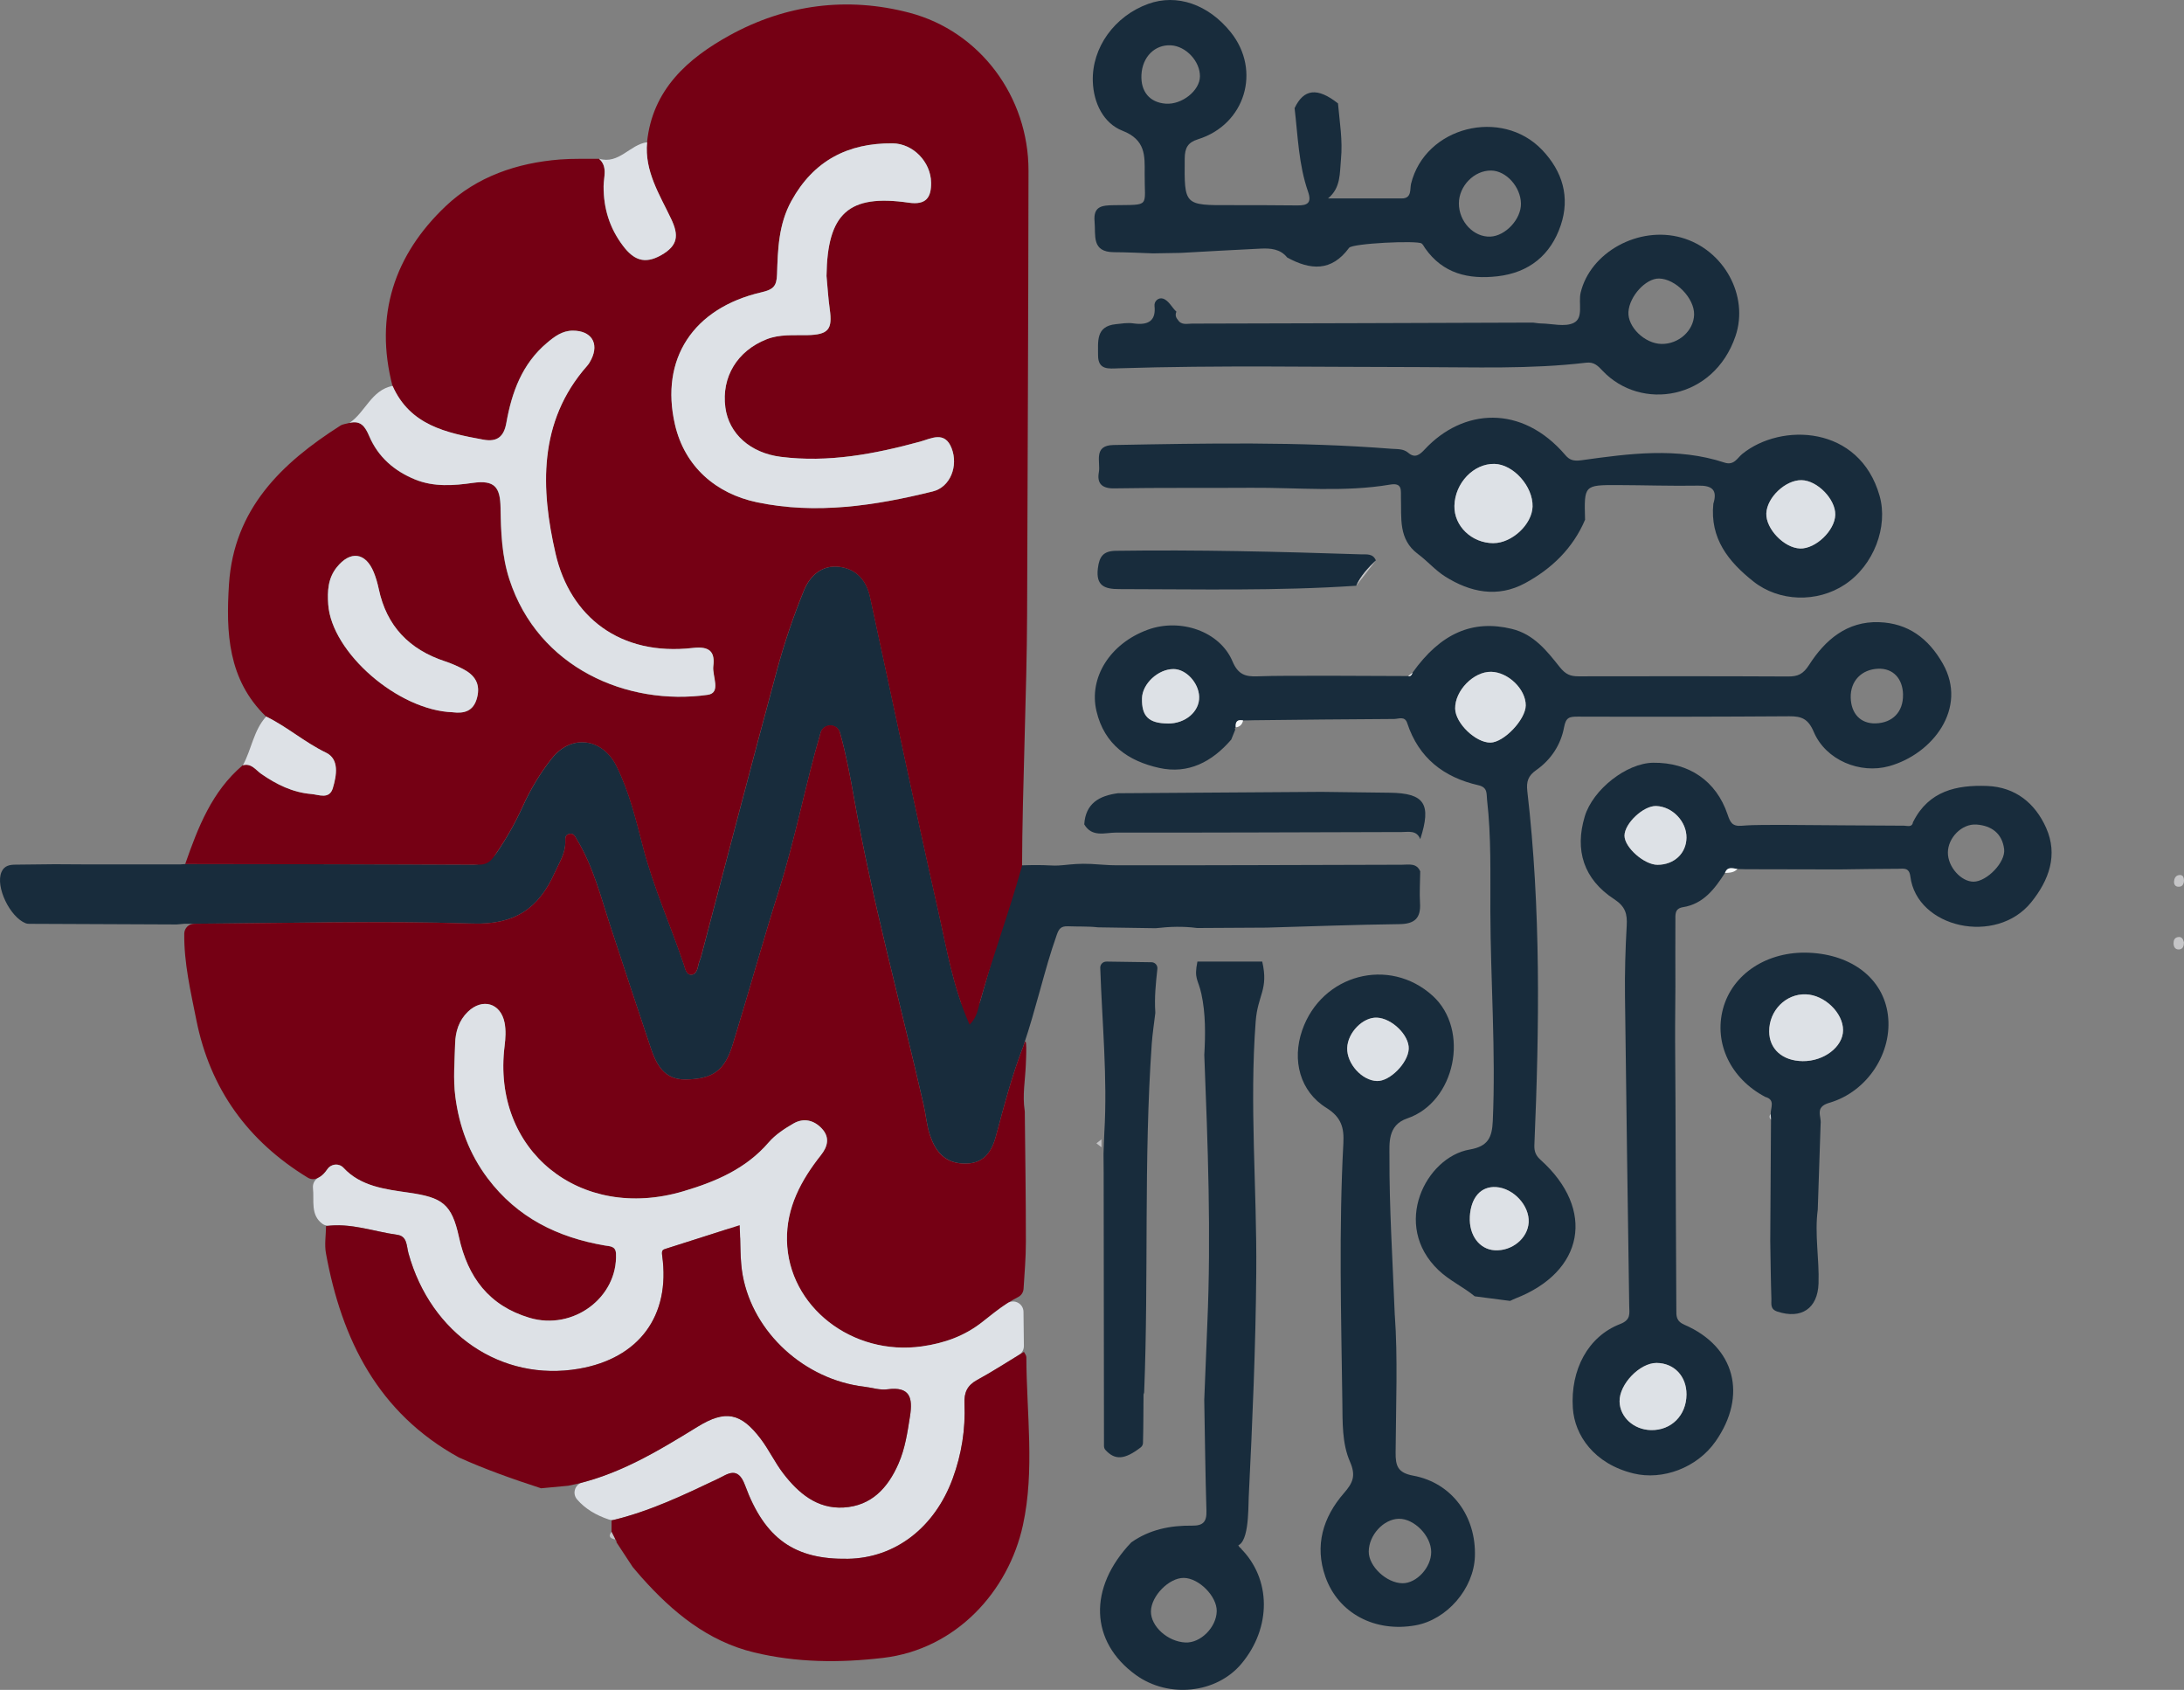 <?xml version="1.0" encoding="UTF-8"?>
<svg id="Layer_1" xmlns="http://www.w3.org/2000/svg" viewBox="0 0 556.73 430.65">
  <rect x="0" y="0" width="556.73" height="430.65" fill="#808080" stroke="none"/>
  <defs>
    <style>
      .cls-1 {
        fill: #f6f9fb;
      }

      .cls-2 {
        fill: #182c3c;
      }

      .cls-3 {
        fill: #dde1e6;
      }

      .cls-4 {
        fill: #750014;
      }

      .cls-5 {
        fill: #c5c5c7;
      }

      .cls-6 {
        fill: #cdcfd2;
      }
    </style>
  </defs>
  <path class="cls-2" d="M362.03,222.17c-.03,2.66-.21,5.33-.05,7.97.23,3.83-1.34,5.32-5.23,5.37-11.29.14-22.58.57-33.87.89l-17.59.1c-.1,0-.2,0-.3-.02-3.39-.44-6.78-.34-10.17.05-.1.01-.21.02-.31.02-4.83-.07-9.66-.15-14.49-.22-.1,0-.2,0-.3-.02-2.23-.26-5.09-.15-7.4-.25-1.83-.08-2.37.58-2.92,2.13-1.79,5.08-2.79,8.81-4.41,14.61-1.29,4.6-2.45,8.82-3.99,13.36-.05.15-.07.31-.13.45-2.94,7.49-4.93,15.27-7.02,23.02-1.11,4.1-3.27,7.14-8.36,6.89-4.84-.24-7.06-3.26-8.41-7.19-.85-2.48-1.04-5.18-1.63-7.76-5.97-26.15-13.12-52.02-17.79-78.47-.97-5.46-2-10.93-3.5-16.28-.7-2.51-4.28-2.51-5.01-.01-3.88,13.28-6.39,26.81-10.54,39.91-4.15,13.1-7.79,26.36-11.84,39.49-2.07,6.72-5.14,8.81-12.04,8.89-5.48.07-7.43-3.85-8.88-8.14-3.44-10.2-6.8-20.43-10.16-30.66-2.49-7.55-4.39-15.31-8.55-22.22-.53-.87-.85-1.9-2.13-1.54-1.05.29-.9,1.25-.9,2.06,0,2.96-1.62,5.35-2.76,7.9-4.04,9-10.12,13.2-20.86,12.86-24.41-.77-48.88-.05-73.32.06h-.2s-1.92.17-1.92.17c-.08,0-.16,0-.23,0-12.47-.05-24.94-.11-37.42-.16-.29,0-.58-.04-.85-.14-4.02-1.58-7.76-9.32-6.18-13.04.72-1.69,2.12-1.89,3.67-1.9,3.31-.03,6.62-.07,9.93-.11,2.36.01,4.72.03,7.09.04,8.26,0,16.52,0,24.78,0h.18s1.14-.08,1.14-.08h.18c24.49.03,48.98.06,73.48.14,2.33,0,4.53-1.13,5.84-3.07,2.52-3.73,4.71-7.57,6.58-11.7,1.96-4.35,4.49-8.58,7.46-12.31,4.97-6.26,12.9-5.16,16.45,1.95,3.28,6.58,4.98,13.71,6.81,20.77,2.67,10.3,7.07,19.99,10.44,30.04.33.99.59,2.61,2.1,2.35.91-.16,1.33-1.35,1.53-2.39.15-.81.54-1.57.75-2.37,6.42-24.31,12.75-48.65,19.32-72.92,1.85-6.84,4.15-13.59,6.82-20.15,1.54-3.8,4.65-6.75,9.33-6.05,4.23.64,6.65,3.56,7.54,7.64,5.77,26.56,11.33,53.17,17.31,79.69,1.76,7.8,3.15,15.76,5.79,23.45.83,2.42,4.3,2.3,5-.16l.02-.06c3.77-13.18,5.97-21.06,9.77-34.5,8.73-.31,7.53.29,11.49-.09,2.18-.21,3.99-.43,6.97-.29,2.18.11,4.3.34,6.37.34,24.29.04,48.58-.1,72.86-.14,1.74,0,3.79-.53,4.7,1.79Z"/>
  <path class="cls-5" d="M556.71,240.15c0,.88-.21,1.74-1.23,1.81-.99.07-1.41-.66-1.41-1.6,0-.71.23-1.33.98-1.52,1.07-.27,1.45.43,1.66,1.31Z"/>
  <path class="cls-5" d="M556.73,224.44c-.06.95-.47,1.62-1.5,1.54-.8-.06-1.1-.68-1.03-1.41.08-.92.57-1.6,1.54-1.58.85.02.95.76.99,1.44Z"/>
  <path class="cls-4" d="M260.57,220.53c-3.94,13.94-6.71,20.6-10.69,34.53-.57,2-.79,4.21-2.72,6.05-4.25-9.46-5.87-19.49-8.09-29.29-5.98-26.51-11.54-53.12-17.31-79.69-.89-4.08-3.31-7-7.54-7.64-4.68-.71-7.78,2.25-9.33,6.05-2.67,6.56-4.96,13.32-6.82,20.15-6.57,24.27-12.9,48.61-19.32,72.92-.21.8-.6,1.56-.75,2.37-.19,1.05-.61,2.24-1.53,2.39-1.51.26-1.77-1.36-2.1-2.35-3.37-10.05-7.77-19.74-10.44-30.04-1.83-7.06-3.53-14.19-6.81-20.77-3.55-7.11-11.48-8.21-16.45-1.95-2.97,3.74-5.5,7.96-7.46,12.31-1.99,4.42-4.36,8.49-7.1,12.46-1.07,1.55-2.06,2.32-3.95,2.32-24.98-.08-49.96-.11-74.95-.15,3.26-9.34,6.8-18.52,14.66-25.18,2.19-.6,3.28,1.2,4.71,2.2,3.86,2.68,8.01,4.73,12.74,5.12,1.91.16,4.61,1.48,5.5-1.52.96-3.22,1.7-7.36-1.75-9.02-5.42-2.62-9.91-6.6-15.27-9.21-9.7-9.39-10.22-21.4-9.43-33.68,1.24-19.19,13.36-30.86,28.38-40.43.65-.42,1.53-.47,2.31-.7,2.93-.7,4.01.98,5.05,3.41,2.27,5.27,6.33,8.82,11.65,11,4.82,1.97,9.92,1.56,14.72.88,5.64-.8,7.01,1.13,7.09,6.35.09,6.11.31,12.27,2.26,18.25,7.36,22.6,30.08,32.29,50.54,29.41,3.53-.5,1.12-4.8,1.43-7.29.44-3.51-.78-5.17-5.18-4.66-18.67,2.17-31.35-8.04-35.03-24.03-3.76-16.37-4.54-33.59,8.05-47.86.44-.49.78-1.09,1.07-1.68,2.03-4.14-.05-7.3-4.71-7.29-2.71,0-4.65,1.48-6.59,3.11-6.36,5.35-8.98,12.61-10.37,20.44-.62,3.48-2.33,4.88-5.86,4.23-9.4-1.72-18.66-3.64-23.13-13.68-4.66-18.01.45-33.42,13.59-45.86,7.91-7.49,18.15-11.01,29.11-11.87,3.3-.26,6.62-.13,9.94-.18,2.27,2.02,1.17,4.68,1.16,7.02-.02,5.66,1.54,10.69,4.97,15.2,2.63,3.46,5.37,4.8,9.71,2.35,4.3-2.44,4.52-5.05,2.56-9.19-2.94-6.2-6.86-12.2-6.15-19.58,1.36-13.46,10.44-21.41,21.08-27.27,14.28-7.86,29.94-9.91,45.81-5.74,18.03,4.74,30.37,21.44,30.35,40.24-.04,37.78-.24,75.56-.36,113.34-.06,18.81-1.23,44.9-1.28,63.71ZM210.69,70.35c.21-15.96,5.59-20.93,20.94-18.7,4.47.65,5.77-1.33,5.72-5.12-.07-5.24-4.58-9.95-9.83-10-11.38-.09-20.12,4.42-25.78,14.68-3.27,5.93-3.46,12.32-3.66,18.7-.1,3.12-1,3.89-4.1,4.61-17.28,4.03-25.76,16.97-21.93,33.64,2.48,10.77,10.47,17.64,20.92,19.84,15,3.15,30.08.88,44.83-2.77,4.46-1.11,6.53-6.49,4.78-11-1.75-4.52-5.25-2.44-8.07-1.67-11.63,3.17-23.34,5.39-35.48,3.86-7.73-.97-13.24-5.86-14.13-12.61-1.02-7.75,3.04-14.4,10.49-17.34,3.37-1.34,6.86-.99,10.34-1.06,5.46-.11,6.52-1.45,5.78-6.63-.4-2.79-.56-5.62-.82-8.43ZM115.47,181.52c2.7.32,5.22-.14,6.14-3.75.92-3.57-.65-5.76-3.59-7.29-1.47-.76-3-1.44-4.57-1.95-9.1-2.99-14.91-8.96-16.91-18.45-.31-1.45-.72-2.9-1.28-4.27-2.08-5.07-5.98-5.55-9.42-1.25-2.26,2.82-2.41,6.1-2.18,9.45.85,12.25,17.83,27.08,31.8,27.5Z"/>
  <path class="cls-4" d="M80.18,300.46c-.59.12-1.22-.03-1.74-.35-15.2-9.28-24.87-22.53-28.39-40.17-1.45-7.28-3.17-14.53-3.08-22,.02-1.4,1.15-2.53,2.55-2.53,23.66-.15,47.34-.8,70.97-.05,10.74.34,16.82-3.86,20.86-12.86,1.14-2.55,2.77-4.94,2.76-7.9,0-.81-.16-1.77.9-2.06,1.28-.36,1.61.66,2.13,1.54,4.16,6.91,6.06,14.67,8.55,22.22,3.37,10.23,6.73,20.46,10.16,30.66,1.45,4.29,3.4,8.21,8.88,8.14,6.9-.09,9.97-2.17,12.04-8.89,4.05-13.13,7.69-26.39,11.84-39.49,4.16-13.15,6.67-26.73,10.58-40.06.72-2.45,4.23-2.45,4.92.01,1.52,5.4,2.57,10.93,3.54,16.44,4.67,26.45,11.82,52.32,17.79,78.47.59,2.58.79,5.28,1.63,7.76,1.35,3.94,3.56,6.96,8.41,7.19,5.08.25,7.25-2.79,8.36-6.89,2.12-7.83,4.12-15.69,7.11-23.24.96-3.46.61,3.37.54,5.03-.16,3.86-.89,7.69-.29,11.57.02.1.03.21.03.32.11,11.07.29,22.14.28,33.2,0,3.97-.34,7.94-.59,11.9-.05.89-.56,1.7-1.36,2.11-3.31,1.68-6.2,4.03-9.07,6.31-4.59,3.65-9.77,5.48-15.48,6.29-17.77,2.52-34.07-10.11-34.42-26.97-.18-8.37,3.59-15.37,8.66-21.77,1.72-2.17,2.33-4.52.24-6.76-2.03-2.18-4.65-2.79-7.25-1.29-2.28,1.32-4.61,2.84-6.3,4.8-5.82,6.76-13.5,10.01-21.75,12.46-26.33,7.83-48.9-10.36-45.58-37.01.24-1.96.37-4.04-.01-5.96-1-5-5.65-6.33-9.34-2.78-2.29,2.2-3.18,5.06-3.26,8.13-.12,4.49-.52,9.05.05,13.46.97,7.58,3.56,14.63,8.27,20.88,7.55,10,17.82,15.04,29.86,17.1,1.25.21,2.74.11,2.83,2.05.5,11.18-10.9,19.71-22.05,16.38-10.29-3.07-15.74-10.3-17.99-20.6-1.85-8.46-4.25-10.06-12.76-11.29-6.08-.88-12.35-1.61-16.72-6.39-1.11-1.21-3.05-1.03-3.99.32-.83,1.21-1.77,2.27-3.34,2.59Z"/>
  <path class="cls-2" d="M319,183.57c-.7.01-1.41.02-2.11.03-1.48-.32-2.03.35-1.88,1.77l-.25.24s.13.32.13.32c-.34.85-.69,1.7-1.03,2.55-4.86,5.64-10.92,8.87-18.37,7.22-7.85-1.74-13.98-5.93-15.99-14.5-1.99-8.48,3.43-17.19,13.06-20.71,8.35-3.05,18.39.39,21.62,8.05,1.42,3.37,3.29,3.94,6.36,3.82,4.81-.18,9.63-.11,14.44-.14,1.96,0,3.93,0,5.89,0,6.03.02,12.05.05,18.08.07.71.13.93-.37,1.14-.88,7.18-10.08,15.34-13.55,25.29-11.14,5.65,1.37,8.96,5.64,12.2,9.71,1.51,1.89,2.72,2.38,4.8,2.38,17.81-.03,35.62-.05,53.43.04,2.51.01,3.84-.6,5.35-2.95,4.08-6.36,9.65-11.17,17.83-10.89,7.38.25,12.58,4.1,16.25,10.55,6.45,11.34-2.55,23.04-13.67,26.14-7.42,2.07-16.15-1.53-19.21-8.71-1.43-3.37-3.12-4.02-6.24-4-17.97.12-35.95.15-53.92.09-2.14,0-3.03.17-3.5,2.71-.82,4.45-3.33,8.28-7.1,10.92-2.04,1.43-2.55,2.88-2.27,5.35,3.48,30.01,3.08,60.11,1.8,90.22-.07,1.74.45,2.74,1.65,3.82,13.98,12.6,11.05,28.46-6.48,35.26-.46.18-.91.41-1.36.62-3-.39-6.01-.78-9.01-1.17-2.93-2.42-6.42-3.98-9.23-6.66-12.08-11.52-3.2-28.83,7.92-30.74,4.72-.81,5.72-3.09,5.91-7.27.79-17.82-.56-35.6-.62-53.41-.03-9.48.25-18.98-.84-28.43-.18-1.55.23-3.18-2.22-3.74-8.81-2-15.2-6.95-18.12-15.79-.59-1.92-2.21-1.1-3.34-1.09-12.14.05-24.27.2-36.41.33ZM388.93,179.76c.02-4.12-4.46-8.47-8.81-8.56-4.48-.09-9.26,4.8-9.18,9.38.07,3.73,5.24,8.71,9,8.66,3.44-.05,8.97-5.89,8.99-9.49ZM374.68,310.09c-.25,4.69,2.43,8.3,6.33,8.53,4.41.26,8.44-3.04,8.66-7.11.24-4.26-3.86-8.7-8.3-8.99-3.87-.25-6.43,2.64-6.7,7.57ZM297.69,184.38c4.49.05,8.11-3.05,7.99-6.84-.12-3.55-3.35-7.03-6.53-7.04-3.91-.01-7.95,3.74-8.04,7.46-.1,4.59,1.71,6.36,6.58,6.41ZM485.11,177.06c-.07-4.16-2.56-6.78-6.33-6.64-4.25.16-7.1,3.13-7.01,7.32.09,4.16,2.54,6.71,6.34,6.61,4.35-.12,7.07-2.96,6.99-7.29Z"/>
  <path class="cls-3" d="M81.19,300.12c.96-.47,1.65-1.27,2.27-2.16.97-1.4,2.97-1.58,4.13-.33,4.37,4.71,10.59,5.44,16.64,6.31,8.51,1.23,10.91,2.83,12.76,11.29,2.25,10.3,7.7,17.53,17.99,20.6,11.15,3.33,22.55-5.2,22.05-16.38-.09-1.94-1.57-1.83-2.83-2.05-12.04-2.06-22.31-7.09-29.86-17.1-4.71-6.24-7.3-13.3-8.27-20.88-.57-4.42-.17-8.97-.05-13.46.08-3.07.98-5.93,3.26-8.13,3.69-3.55,8.34-2.23,9.34,2.78.38,1.91.26,4,.01,5.96-3.32,26.65,19.25,44.84,45.58,37.01,8.25-2.45,15.93-5.7,21.75-12.46,1.69-1.96,4.03-3.49,6.3-4.8,2.59-1.5,5.22-.89,7.25,1.29,2.09,2.25,1.48,4.6-.24,6.76-5.07,6.4-8.84,13.4-8.66,21.77.35,16.86,16.66,29.49,34.42,26.97,5.71-.81,10.88-2.63,15.48-6.29,2.05-1.63,4.11-3.29,6.32-4.72,1.74-1.13,4.05.13,4.07,2.21.03,2.9.07,5.8.1,8.7.01.93-.47,1.8-1.27,2.29-3.53,2.17-7.02,4.4-10.65,6.38-2.54,1.39-3.34,3.22-3.22,6.02.28,6.53-.73,12.9-2.99,19.07-4.6,12.53-14.65,20.28-26.72,20.48-13.46.23-21.17-4.97-26.24-18.78-1.83-4.99-4.47-2.76-6.81-1.65-8.59,4.08-17.16,8.19-26.45,10.47-.49.12-1,.1-1.48-.06-3.2-1.08-5.98-2.68-8.08-5.13-1.28-1.5-.54-3.8,1.37-4.3,10.66-2.79,20.01-8.44,29.33-14.19,7.13-4.39,11.07-3.61,16.14,3.09,2.1,2.78,3.6,6.01,5.72,8.77,3.86,5.04,8.64,9.1,15.41,8.7,7.06-.41,11.26-4.94,13.99-11.2,1.69-3.88,2.27-7.94,2.92-12.05.74-4.67.05-7.66-5.77-6.87-1.91.26-3.95-.43-5.93-.67-15.11-1.8-28.24-13.66-30.94-28.35-.54-2.96-.57-6.02-.64-9.28-.04-1.77-1.78-3-3.46-2.46-5.16,1.65-10.22,3.28-15.29,4.87-1,.31-1.33.39-1.13,1.84,2.14,15.35-5.94,26.18-21.25,28.81-19.71,3.39-37.73-8.81-43.43-29.43-.51-1.84-.27-4.35-2.84-4.7-5.75-.8-11.35-2.89-17.27-2.33-.63.06-1.28-.07-1.8-.44-3.14-2.28-2.09-5.93-2.44-9.12-.12-1.1.42-2.18,1.42-2.67Z"/>
  <path class="cls-2" d="M487.71,209.41c3.95-7.85,11.04-9.41,18.85-9.11,7.2.28,12.21,4.39,15.01,10.64,3.11,6.95.74,13.39-3.78,18.99-8.92,11.06-29.16,6.61-30.82-6.58-.3-2.4-1.81-1.94-3.19-1.94-4.98,0-9.97.1-14.95.16-7.96-.02-15.92-.03-23.87-.05-.7-.02-1.39-.04-2.09-.06-1.21-.16-2.55-.71-3.16,1.02-2.63,4.06-5.48,7.88-10.7,8.71-2.19.35-1.91,1.97-1.93,3.39-.04,5.62,0,11.25,0,16.87-.02,3.3-.05,6.59-.07,9.89,0,1.36,0,2.73,0,4.09.03,4.96.06,9.92.09,14.88.06,17.81.11,35.62.22,53.44,0,1.56-.11,2.92,2.09,3.87,12.89,5.58,16.1,18.01,7.91,29.71-4.73,6.76-13.52,9.97-20.91,8.17-10.05-2.44-15.02-9.72-15.47-16.65-.64-9.74,3.84-18.26,12.06-21.43,2.8-1.08,2.34-2.68,2.31-4.62-.37-26.31-.78-52.62-1.08-78.93-.07-5.99.1-12,.44-17.98.17-3.01-.33-4.87-3.21-6.75-7.77-5.07-10.09-12.47-7.48-21.09,2.08-6.87,10.66-13.59,17.43-13.67,9.12-.1,16.09,4.62,18.97,13.18.67,1.98,1.17,3.08,3.59,2.88,3.64-.31,7.31-.17,10.97-.22,10.14.07,20.28.16,30.42.2.84,0,2.08.55,2.32-1ZM429.91,355.36c.02-4.65-3.16-7.99-7.62-8.02-4.29-.03-9.53,5.42-9.44,9.82.08,3.97,3.6,7.19,7.98,7.29,5.19.12,9.06-3.75,9.08-9.09ZM422.54,220.39c4.22-.02,7.3-2.9,7.36-6.88.07-4.15-3.59-7.97-7.75-8.1-3.21-.09-8.04,4.44-8.05,7.56,0,2.99,5.05,7.44,8.43,7.42ZM503.11,224.69c3.35-.03,8.18-4.94,7.77-8.3-.49-3.97-3.2-5.99-7.05-6.26-3.74-.26-7.29,3.38-7.29,7.17,0,3.63,3.38,7.42,6.58,7.39Z"/>
  <path class="cls-2" d="M404.07,132.42c-3.1,7.31-8.56,12.56-15.35,16.22-6.95,3.75-13.93,2.33-20.35-1.73-2.5-1.58-4.5-3.93-6.9-5.71-5.07-3.76-4.18-9.2-4.35-14.39-.06-1.71.47-3.86-2.71-3.32-11.75,1.99-23.59.74-35.4.82-11.66.08-23.32-.05-34.97.15-3.23.06-4.43-1.35-3.93-4.1.48-2.61-1.52-6.86,3.71-6.95,23.64-.43,47.28-.9,70.89.96,1.47.12,3.01-.06,4.27,1.02,1.75,1.5,2.96.46,4.2-.86,9.72-10.45,24.71-11.58,35.85,1.45,1.06,1.24,2.05,1.59,4.11,1.31,12.15-1.69,24.4-3.37,36.46.6,2.43.8,3.28-1.19,4.52-2.2,9.89-8.03,29.89-7.35,35.01,10.66,2.24,7.88-1.48,17.73-8.84,22.61-7.15,4.74-16.82,4.36-23.29-.75-6.44-5.09-11.13-10.99-10.25-19.82,1.11-3.54-.32-4.69-3.85-4.63-6.82.12-13.64-.12-20.45-.14-8.65-.03-8.65,0-8.4,8.79ZM380.71,138.42c4.7,0,9.83-4.79,9.96-9.3.15-5.14-4.87-10.77-9.7-10.89-5.31-.13-10.09,4.87-10.22,10.69-.11,5.16,4.42,9.5,9.96,9.51ZM458.86,139.78c3.96.11,8.86-4.57,8.97-8.58.11-3.96-4.56-8.77-8.59-8.84-4.08-.07-8.82,4.39-8.98,8.46-.16,3.94,4.55,8.84,8.6,8.95Z"/>
  <path class="cls-4" d="M155.9,387.47c9.58-2.24,18.37-6.46,27.19-10.65,2.33-1.11,4.97-3.33,6.81,1.65,5.07,13.8,12.78,19,26.24,18.78,12.07-.2,22.12-7.94,26.72-20.48,2.26-6.17,3.28-12.54,2.99-19.07-.12-2.8.68-4.63,3.22-6.02,4.07-2.22,7.97-4.76,11.94-7.17.22.45.62.9.62,1.35.04,14.28,2.18,28.79-.87,42.79-3.68,16.91-17.05,31.66-35.65,33.85-11.13,1.31-22.08,1.21-32.88-1.39-11.8-2.84-20.82-10.29-28.73-19.18-.77-.86-1.5-1.75-2.24-2.62-1.37-2.09-2.75-4.18-4.12-6.27.04-.28-.05-.51-.27-.68-.33-.65-.66-1.31-.99-1.96,0-.97.01-1.94.02-2.92Z"/>
  <path class="cls-2" d="M293.93,64.57c-3.32-.11-6.64-.29-9.96-.3-5.79-.03-4.62-4.27-4.95-7.8-.36-3.95,1.89-4.13,4.91-4.18,9.52-.15,7.79.66,7.86-8.06.04-4.55.27-8.6-5.67-10.92-4.74-1.85-7.39-6.98-7.55-12.63-.25-8.53,5.52-16.58,14.12-19.69,7.32-2.65,15.34.11,21.05,7.23,7.83,9.78,3.66,23.53-8.35,27.27-2.59.81-3.37,2.18-3.39,4.93-.1,11.93-.21,11.91,11.78,11.86,5.66-.02,11.31.03,16.97.07,2.49.02,3.71-.59,2.68-3.53-2.39-6.86-2.58-14.12-3.42-21.26,2.34-4.95,5.83-5.33,11.06-1.21.42,4.74,1.23,9.43.76,14.24-.35,3.55.02,7.23-3.3,9.98,6.7,0,12.76.01,18.81,0,2.61,0,2.03-2.4,2.35-3.71,3.58-14.62,23.12-19.48,33.44-8.63,5.18,5.45,7.15,12,4.72,19.2-2.55,7.56-8.04,12.05-16.11,12.98-7.38.84-13.91-.65-18.47-7.16-.29-.41-.5-.92-.88-1.2-1.13-.82-17.66-.04-18.49,1.11-4.49,6.13-9.89,5.69-15.78,2.46-1.77-2.21-4.27-2.38-6.78-2.26-6.8.32-13.6.72-20.4,1.09l-7.01.12ZM387.71,51.9c-.05-4.27-3.78-8.41-7.62-8.44-4.31-.04-8.2,3.94-8.2,8.38,0,4.66,3.78,8.64,8.03,8.46,3.86-.17,7.84-4.45,7.79-8.4ZM290.97,19.04c-.23,4.29,2.1,7.08,6.17,7.38,4.14.31,8.7-3.31,8.74-6.94.05-3.85-3.55-7.71-7.39-7.93-4.1-.23-7.28,2.93-7.52,7.49Z"/>
  <path class="cls-2" d="M355.56,335.22c.77,10.6.29,22.76.2,34.91-.03,3.43.52,5.2,4.48,5.93,9.87,1.82,16.08,10.37,15.73,20.61-.29,8.2-7.12,16.11-15.16,17.54-10.3,1.84-19.66-3.03-22.96-12.4-2.79-7.93-.61-15.15,4.74-21.3,2.27-2.61,3.11-4.41,1.53-8.02-2.05-4.68-1.87-10.1-1.94-15.25-.3-21.97-.91-43.94.26-65.9.21-3.88-.48-6.61-4.31-8.99-6.77-4.2-8.83-12.16-6.19-19.78,4.95-14.29,22.18-18.85,33.25-8.81,9.59,8.69,5.82,27.11-6.49,31.27-5.07,1.72-4.49,6.5-4.51,9.76-.05,12.96.79,25.93,1.36,40.43ZM364.83,395.5c-.01-4.09-4.34-8.52-8.25-8.45-3.89.07-7.64,4.15-7.67,8.35-.03,3.77,4.53,8.04,8.61,8.08,3.59.03,7.32-4.03,7.31-7.97ZM351.03,275.49c3.27.09,7.88-4.58,8.07-8.16.19-3.45-4.26-7.83-8.11-7.99-3.58-.15-7.45,3.82-7.57,7.74-.12,4,3.77,8.31,7.61,8.41Z"/>
  <path class="cls-2" d="M305.25,245.05c5.91-.03,10.59.03,16.51,0,1.66,7.23-1.15,8.39-1.67,15.27-1.61,21.28.33,42.57.15,63.86-.15,19.13-.98,38.21-1.92,57.3-.15,3.07.14,12.99-3.66,12.46-1.22-.17,1.48-4.68,1.01-3.39-.54,1.5-.48,3.08.56,4,1.25,1.1-1.18-1.17,0,0,7.85,7.8,7.93,20.25.22,29.45-6.35,7.58-18.56,8.88-26.9,2.86-11.74-8.48-12.22-22.23-1.17-33.79,4.65-3.29,9.96-4.34,15.49-4.27,2.8.04,3.75-.96,3.67-3.76-.29-9.42-.39-18.84-.56-28.26.26-6.45.5-12.91.78-19.36,1-22.87.13-45.71-.77-68.56.3-5.24.35-10.56-.74-15.57-.84-3.83-1.93-3.75-1.01-8.25ZM310.16,410.59c.06-3.79-4.54-8.43-8.4-8.47-3.75-.04-8.31,4.59-8.37,8.52-.06,3.82,4.26,7.73,8.8,7.94,3.85.18,7.9-3.88,7.97-7.99Z"/>
  <path class="cls-2" d="M390.85,82.22c.66.07,1.32.2,1.98.21,2.83.04,6.11.97,8.36-.16,2.54-1.28,1.11-5.05,1.74-7.69,2.46-10.29,14.78-17.1,25.7-14.02,10.81,3.05,17.26,14.83,13.77,25.1-5.54,16.28-24.09,19.17-33.88,8.83-1.13-1.19-2.13-2.31-4.18-2.06-14.23,1.69-28.54,1.13-42.81,1.12-25.46,0-50.91-.5-76.36.31-2.55.08-5.28.51-5.26-3.36.02-3.45-.61-7.34,4.5-7.88,1.49-.16,3.02-.42,4.47-.21,4.36.64,5.77-1.12,5.42-4.44-.13-1.19.99-2.22,2.13-1.88,1.49.45,2.28,2.27,3.45,3.34-.33.76-.19,1.44.36,2.05.88,1.46,2.36,1,3.59.99,29.01-.06,58.02-.16,87.03-.26ZM423.53,87.65c4.37.08,8.22-3.37,8.32-7.47.1-4.18-4.72-9.14-8.95-9.2-3.37-.05-7.53,4.5-7.79,8.5-.24,3.83,4.14,8.09,8.41,8.17Z"/>
  <path class="cls-3" d="M100.09,98.36c4.47,10.04,13.73,11.96,23.13,13.68,3.52.65,5.24-.76,5.86-4.23,1.39-7.83,4.01-15.09,10.37-20.44,1.94-1.63,3.87-3.1,6.59-3.11,4.66,0,6.74,3.15,4.71,7.29-.29.59-.63,1.19-1.07,1.68-12.59,14.26-11.82,31.49-8.05,47.86,3.68,15.99,16.35,26.19,35.03,24.03,4.4-.51,5.63,1.15,5.18,4.66-.31,2.49,2.1,6.8-1.43,7.29-20.46,2.88-43.18-6.81-50.54-29.41-1.94-5.97-2.16-12.13-2.26-18.25-.08-5.21-1.44-7.15-7.09-6.35-4.8.69-9.9,1.1-14.72-.88-5.32-2.18-9.38-5.72-11.65-11-1.04-2.43-2.12-4.11-5.05-3.41,4.04-2.7,5.54-8.37,10.99-9.43Z"/>
  <path class="cls-2" d="M449.95,279.52c-8.76-4.63-13.07-13.6-10.75-22.38,2.37-8.97,11.34-14.82,21.99-14.34,11,.49,18.85,6.67,20.05,15.77,1.26,9.57-5.11,19.61-14.92,22.47-3.83,1.12-1.96,3.41-2.22,5.38-.24,7.28-.49,14.56-.73,21.85-.84,6.28.41,12.53.2,18.8-.21,6.41-4.41,9.19-10.52,7.17-1.86-.62-1.47-1.99-1.5-3.18-.16-4.93-.2-9.87-.29-14.8.06-10.31.12-20.61.19-30.92-.02-.48-.05-.96-.07-1.44-.08-1.59,1.28-3.64-1.43-4.37ZM459.52,270.42c5.42.07,10.28-3.65,10.3-7.88.02-4.42-4.7-8.98-9.48-9.14-5.11-.18-9.37,4.12-9.35,9.44.01,4.52,3.39,7.52,8.53,7.58Z"/>
  <path class="cls-2" d="M282.02,245.05c3.84.06,7.68.12,11.52.17.9.01,1.59.8,1.49,1.69-.4,3.66-.78,7.32-.53,11.02,0,.09,0,.18,0,.27-.31,2.59-.71,5.17-.9,7.77-2.08,29.58-.76,59.24-1.94,88.84,0,.21-.16.4-.16.62-.05,4.6-.02,8.21-.14,12.31-.01.44-.24.86-.59,1.13-4.07,3.13-6.54,3.31-8.97.65-.25-.27-.38-.64-.38-1.01-.03-22.48-.05-44.96-.08-67.44,0-.67,0-1.34,0-2.01-.01-1.66-.03-3.32-.04-4.98.07-1.82.1-3.63.21-5.45.83-14.03-.57-28-1.04-41.99-.03-.87.68-1.59,1.55-1.58Z"/>
  <path class="cls-2" d="M362.03,213.83c-.91-2.32-2.96-1.79-4.7-1.79-24.29.05-48.58.18-72.86.14-2.76,0-6.1,1.3-8.08-2.1.34-5.37,3.86-7.3,8.58-7.93,17.29-.12,34.59-.23,51.89-.35,5.81.07,11.61.14,17.42.22,8.86.11,10.67,2.85,7.77,11.81Z"/>
  <path class="cls-2" d="M345.72,149.27c-20.12,1.36-40.27.88-60.42.86-3.66,0-5.98-.78-5.44-5.27.36-3.01,1.36-4.44,4.57-4.49,20.82-.3,41.63.22,62.44.9,1.44.05,3.11-.29,3.86,1.55-1.98,1.91-3.86,3.9-5.01,6.45Z"/>
  <path class="cls-3" d="M164.96,36.25c-.71,7.38,3.22,13.38,6.15,19.58,1.96,4.14,1.74,6.75-2.56,9.19-4.34,2.46-7.08,1.11-9.71-2.35-3.43-4.51-4.98-9.54-4.97-15.2,0-2.34,1.11-5.01-1.16-7.02,5.08,1.52,7.87-3.65,12.24-4.2Z"/>
  <path class="cls-3" d="M67.84,182.6c5.36,2.61,9.85,6.6,15.27,9.21,3.44,1.66,2.7,5.8,1.75,9.02-.89,2.99-3.59,1.67-5.5,1.52-4.73-.39-8.88-2.44-12.74-5.12-1.44-1-2.52-2.8-4.71-2.2,2.22-4.03,2.71-8.88,5.94-12.43Z"/>
  <path class="cls-1" d="M463.37,308.27c.24-7.28.49-14.56.73-21.85"/>
  <path class="cls-1" d="M444.97,221.51c7.96.02,15.92.03,23.87.05"/>
  <path class="cls-5" d="M345.72,149.27c1.15-2.55,3.03-4.54,5.01-6.45"/>
  <path class="cls-1" d="M427.13,280.29c-.03-4.96-.06-9.92-.09-14.88"/>
  <path class="cls-1" d="M427.04,261.32c.02-3.3.05-6.59.07-9.89"/>
  <path class="cls-1" d="M340.87,172.23c-1.96,0-3.93,0-5.89,0"/>
  <path class="cls-5" d="M280.78,290.36c0,.67,0,1.34,0,2.01-.43-.33-.86-.67-1.29-1,.43-.34.85-.67,1.28-1.01Z"/>
  <path class="cls-1" d="M315.01,185.37c-.16-1.42.4-2.09,1.88-1.77-.23,1.01-.82,1.64-1.88,1.77Z"/>
  <path class="cls-1" d="M439.73,222.47c.6-1.73,1.94-1.18,3.16-1.02-.85.95-2.01.97-3.16,1.02Z"/>
  <path class="cls-1" d="M313.86,188.48c.34-.85.69-1.7,1.03-2.55-.34.85-.69,1.7-1.03,2.55Z"/>
  <path class="cls-1" d="M360.1,171.42c-.21.51-.43,1.01-1.14.88.38-.29.76-.59,1.14-.88Z"/>
  <path class="cls-4" d="M83.1,312.46c6.25-.88,12.13,1.39,18.18,2.23,2.56.36,2.33,2.86,2.84,4.7,5.7,20.61,23.71,32.82,43.43,29.43,15.32-2.64,23.39-13.47,21.25-28.81-.2-1.45.13-1.53,1.13-1.84,6.15-1.94,12.3-3.92,18.63-5.94.25,4.62.03,8.8.77,12.81,2.7,14.69,15.83,26.55,30.94,28.35,1.98.24,4.02.93,5.93.67,5.82-.79,6.51,2.2,5.77,6.87-.65,4.11-1.23,8.17-2.92,12.05-2.73,6.25-6.93,10.78-13.99,11.2-6.77.4-11.54-3.66-15.41-8.7-2.12-2.76-3.62-6-5.72-8.77-5.07-6.7-9.02-7.48-16.14-3.09-10.36,6.38-20.74,12.65-32.92,15.01-2.31.22-4.63.44-6.94.65-7.1-2.31-14.15-4.79-20.96-7.86-20.55-11.31-29.86-29.97-33.88-52.02-.41-2.24,0-4.62.02-6.93Z"/>
  <path class="cls-3" d="M210.69,70.35c.27,2.81.43,5.64.82,8.43.74,5.18-.32,6.52-5.78,6.63-3.48.07-6.97-.27-10.34,1.06-7.44,2.95-11.51,9.59-10.49,17.34.89,6.75,6.4,11.63,14.13,12.61,12.14,1.53,23.84-.7,35.48-3.86,2.82-.77,6.32-2.85,8.07,1.67,1.75,4.51-.33,9.89-4.78,11-14.75,3.66-29.82,5.92-44.83,2.77-10.45-2.19-18.45-9.07-20.92-19.84-3.83-16.67,4.65-29.61,21.93-33.64,3.1-.72,4-1.49,4.1-4.61.2-6.38.39-12.77,3.66-18.7,5.65-10.27,14.4-14.78,25.78-14.68,5.25.04,9.76,4.75,9.83,10,.05,3.79-1.25,5.77-5.72,5.12-15.35-2.23-20.73,2.74-20.94,18.7Z"/>
  <path class="cls-3" d="M115.47,181.52c-13.97-.43-30.95-15.25-31.8-27.5-.23-3.35-.08-6.63,2.18-9.45,3.44-4.29,7.34-3.82,9.42,1.25.56,1.37.97,2.82,1.28,4.27,2,9.49,7.81,15.46,16.91,18.45,1.57.52,3.1,1.19,4.57,1.95,2.94,1.53,4.5,3.72,3.59,7.29-.93,3.61-3.44,4.06-6.14,3.75Z"/>
  <path class="cls-3" d="M388.93,179.76c-.01,3.6-5.55,9.44-8.99,9.49-3.76.05-8.94-4.93-9-8.66-.08-4.58,4.71-9.47,9.18-9.38,4.35.09,8.83,4.43,8.81,8.56Z"/>
  <path class="cls-3" d="M374.68,310.09c.27-4.93,2.82-7.82,6.7-7.57,4.44.29,8.53,4.73,8.3,8.99-.23,4.07-4.25,7.37-8.66,7.11-3.9-.23-6.59-3.85-6.33-8.53Z"/>
  <path class="cls-3" d="M297.69,184.38c-4.87-.05-6.68-1.82-6.58-6.41.08-3.72,4.12-7.47,8.04-7.46,3.18,0,6.42,3.49,6.53,7.04.12,3.78-3.5,6.88-7.99,6.84Z"/>
  <path class="cls-3" d="M429.91,355.36c-.02,5.34-3.89,9.21-9.08,9.09-4.38-.1-7.9-3.32-7.98-7.29-.09-4.4,5.15-9.85,9.44-9.82,4.46.03,7.63,3.37,7.62,8.02Z"/>
  <path class="cls-3" d="M422.54,220.39c-3.38.02-8.43-4.43-8.43-7.42,0-3.12,4.83-7.66,8.05-7.56,4.15.12,7.81,3.95,7.75,8.1-.07,3.98-3.14,6.86-7.36,6.88Z"/>
  <path class="cls-3" d="M380.71,138.42c-5.53,0-10.07-4.34-9.96-9.51.13-5.82,4.91-10.82,10.22-10.69,4.83.12,9.84,5.75,9.7,10.89-.13,4.52-5.26,9.31-9.96,9.3Z"/>
  <path class="cls-3" d="M458.86,139.78c-4.05-.12-8.76-5.02-8.6-8.95.17-4.07,4.9-8.53,8.98-8.46,4.03.07,8.7,4.88,8.59,8.84-.11,4.01-5,8.69-8.97,8.58Z"/>
  <path class="cls-5" d="M156.87,392.34c-1.11-.26-2.02-.62-.99-1.96.33.65.66,1.31.99,1.96Z"/>
  <path class="cls-3" d="M351.03,275.49c-3.83-.1-7.73-4.41-7.61-8.41.12-3.93,4-7.89,7.57-7.74,3.85.16,8.29,4.54,8.11,7.99-.19,3.59-4.81,8.25-8.07,8.16Z"/>
  <path class="cls-3" d="M459.52,270.42c-5.14-.06-8.52-3.07-8.53-7.58-.02-5.32,4.24-9.61,9.35-9.44,4.77.17,9.49,4.72,9.48,9.14-.01,4.23-4.88,7.95-10.3,7.88Z"/>
  <path class="cls-6" d="M451.44,285.33c-.47-.46-.48-.94-.07-1.44.02.48.05.96.07,1.44Z"/>
</svg>